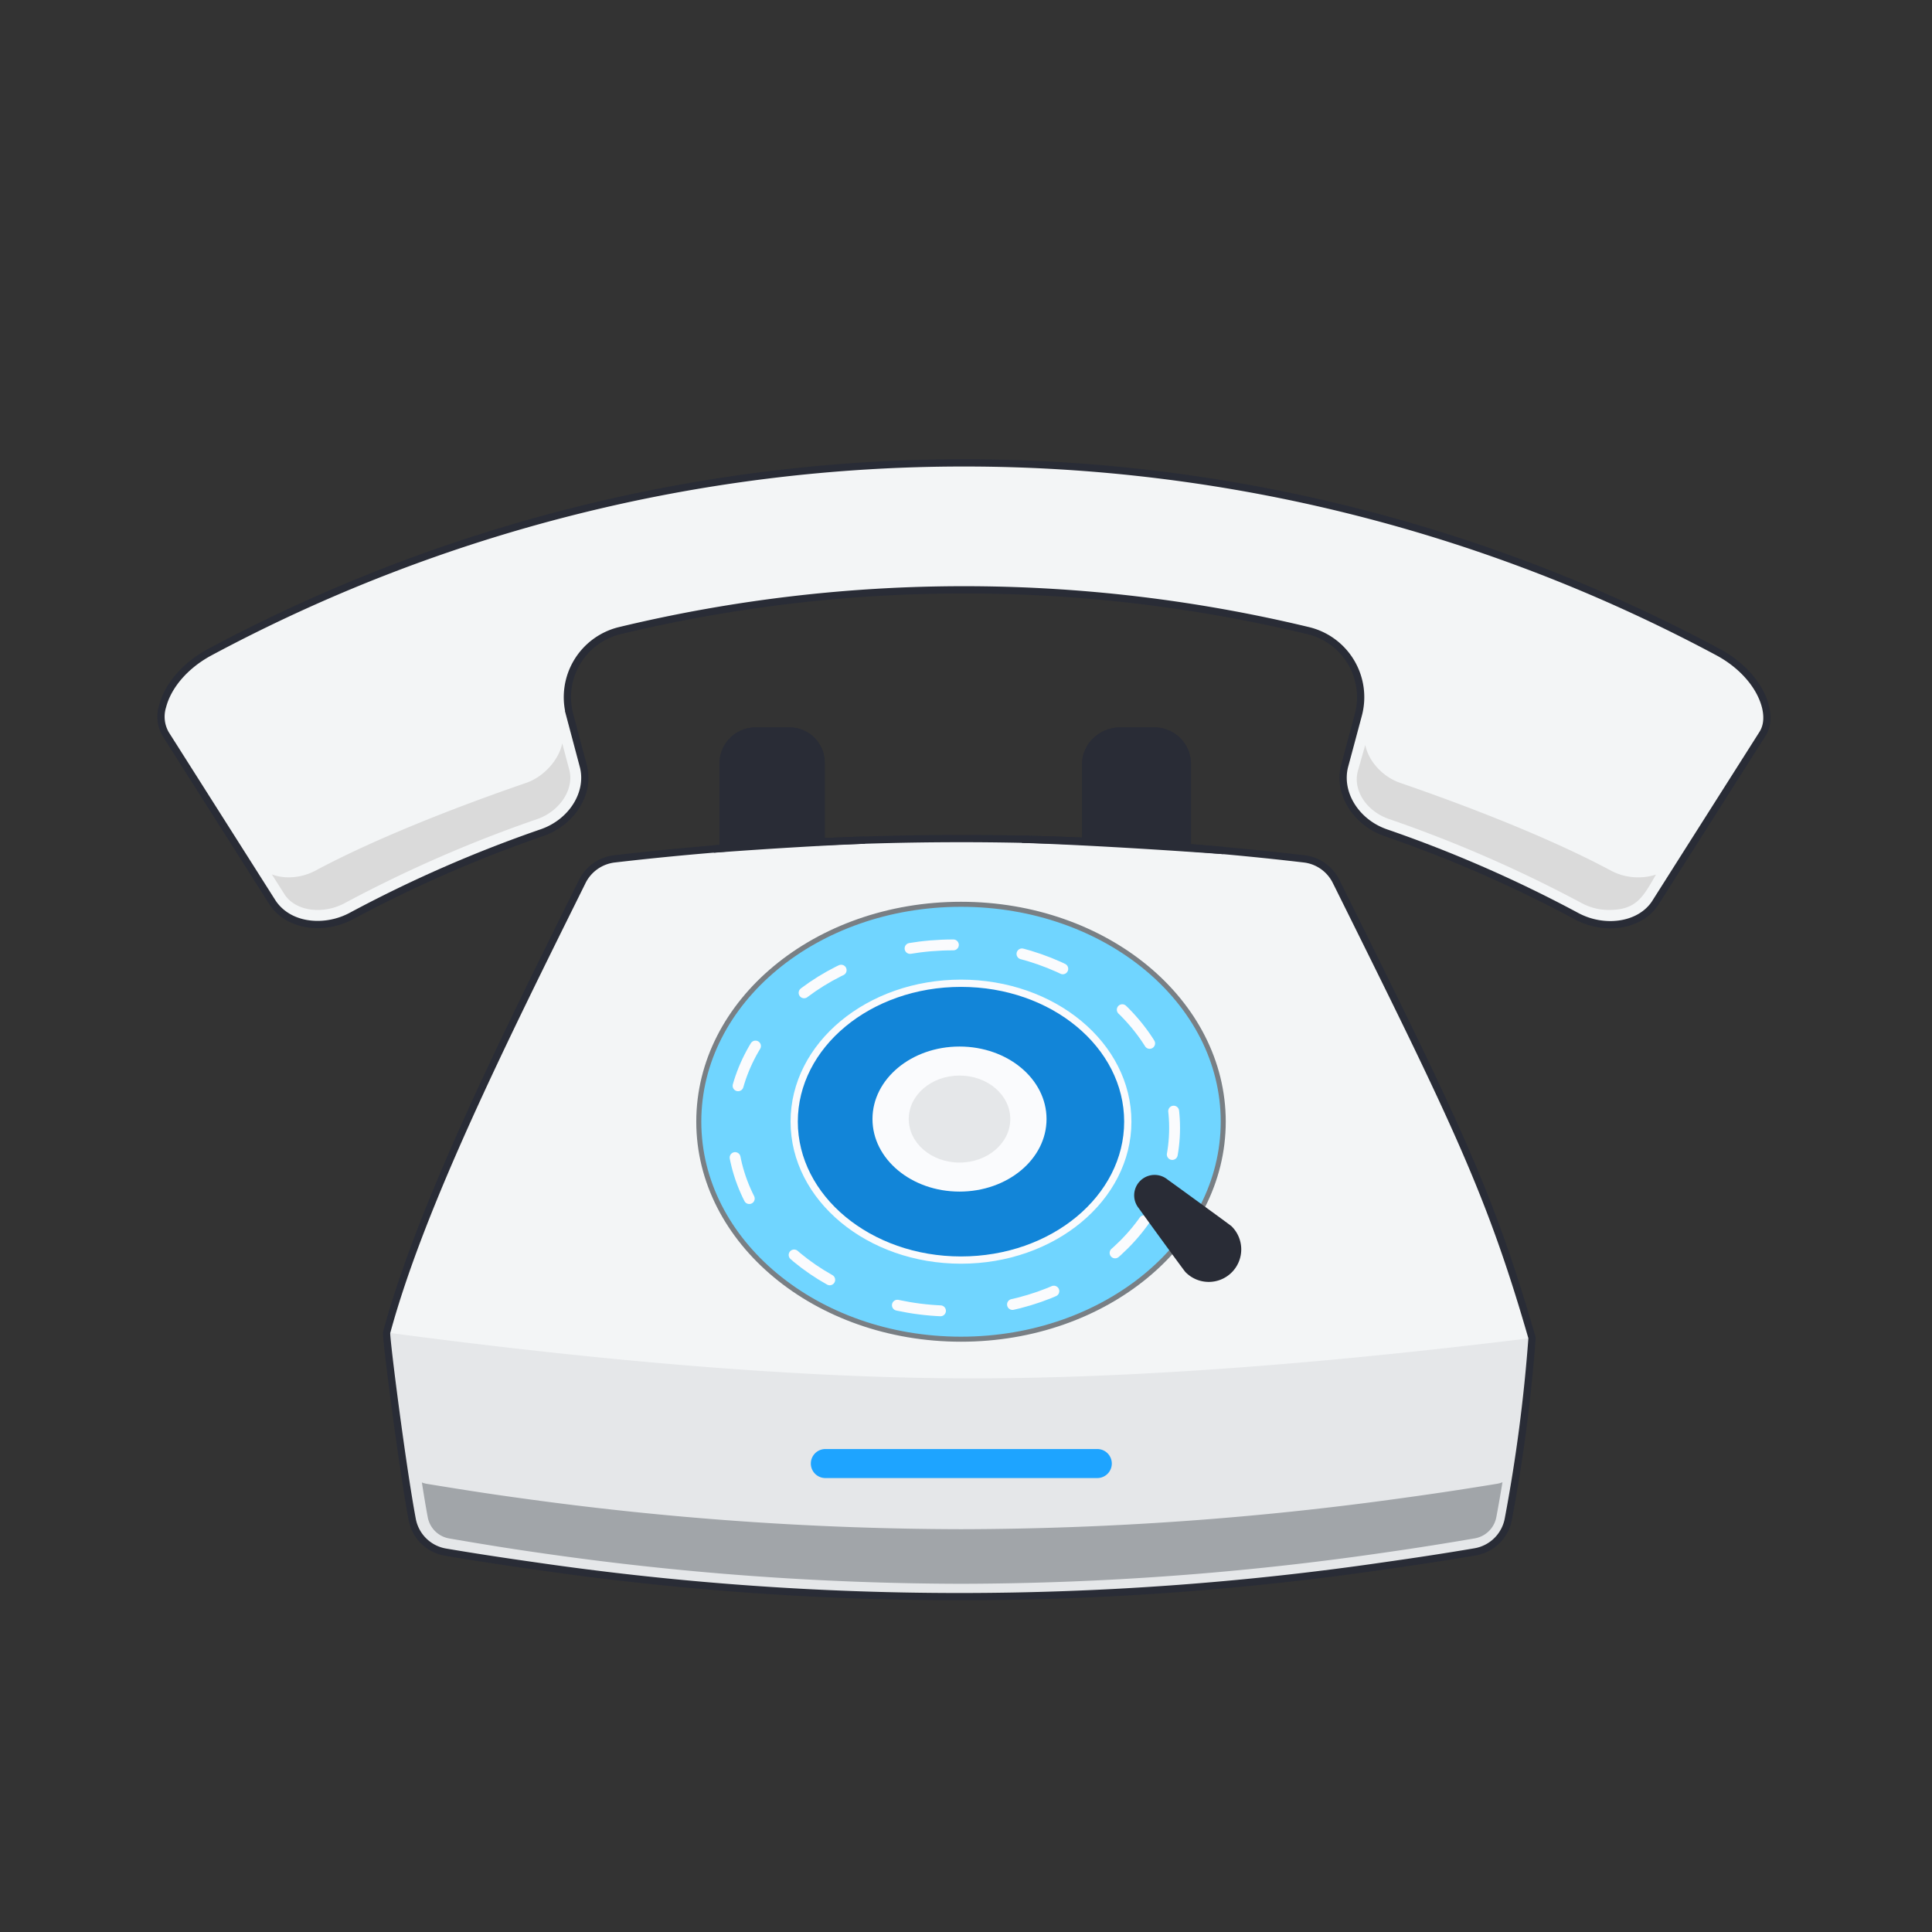 <svg xmlns="http://www.w3.org/2000/svg" width="192" height="192" viewBox="0 0 192 192">
    <rect x="0" y="0" width="192" height="192" fill="#333333" stroke="none"/>
    <g fill="none" fill-rule="evenodd">
        <path d="M0 0h192v192H0z" opacity=".397"/>
        <g fill-rule="nonzero">
            <path fill="#F3F5F6" d="M132.951 87.632a4.058 4.058 0 0 0-3.16-2.227 289.47 289.47 0 0 0-11.618-1.127v-8.332a3.272 3.272 0 0 0-3.268-3.243h-3.42c-1.802 0-3.402 1.441-3.402 3.243v7.719c-8.649-.393-17.297-.36-26.306.043v-7.762a3.135 3.135 0 0 0-3.107-3.243h-3.42a3.214 3.214 0 0 0-3.203 3.243v8.4c-3.604.292-7.186.638-10.81 1.06a4.094 4.094 0 0 0-3.183 2.226c-7.794 15.73-16.032 32.228-19.452 44.84-.101.36 1.546 13.287 2.544 18.584a4.05 4.05 0 0 0 3.312 3.243c2.99.508 5.957.955 8.908 1.373a292.944 292.944 0 0 0 84.324 0c3.006-.425 6.025-.88 9.07-1.398a4.058 4.058 0 0 0 3.312-3.243 160.98 160.98 0 0 0 2.36-18.018c-4.169-14.458-7.592-21.442-19.48-45.38z"/>
            <path fill="#E5E7E9" d="M38.423 132.422c-.101.36 1.546 13.286 2.544 18.583a4.05 4.05 0 0 0 3.311 3.244c2.991.508 5.957.955 8.909 1.373a292.944 292.944 0 0 0 84.324 0c3.005-.426 6.025-.88 9.07-1.399a4.058 4.058 0 0 0 3.312-3.243 160.98 160.98 0 0 0 2.36-18.018c-22.21 2.751-41.177 4.09-56.898 4.015-15.72-.075-34.698-1.593-56.932-4.555z"/>
            <path stroke="#292C36" stroke-width=".721" d="M132.772 87.582a4.058 4.058 0 0 0-3.16-2.227 289.47 289.47 0 0 0-11.618-1.128v-8.331a3.272 3.272 0 0 0-3.269-3.244h-3.42c-1.801 0-3.401 1.442-3.401 3.244v7.718c-8.649-.392-17.298-.36-26.307.044v-7.762a3.135 3.135 0 0 0-3.106-3.244h-3.42a3.214 3.214 0 0 0-3.203 3.244v8.4c-3.604.291-7.186.637-10.811 1.059a4.094 4.094 0 0 0-3.182 2.227c-7.795 15.73-16.033 32.227-19.452 44.84-.101.36 1.546 13.286 2.544 18.583a4.05 4.05 0 0 0 3.311 3.244c2.991.508 5.957.955 8.909 1.373a292.944 292.944 0 0 0 84.324 0c3.005-.426 6.025-.88 9.07-1.399a4.058 4.058 0 0 0 3.312-3.243 160.98 160.98 0 0 0 2.36-18.018c-4.17-14.457-7.593-21.441-19.48-45.38z"/>
            <g>
                <path fill="#292C36" stroke="#292C36" stroke-width=".721" d="M114.725 72.652a3.272 3.272 0 0 1 3.269 3.244v8.331c1.213.093 2.406.192 3.59.298-8.023-.57-14.694-.944-20.013-1.121 2.114.044 4.223.115 6.333.21v-7.718c0-1.802 1.6-3.244 3.401-3.244zm-36.234 0a3.135 3.135 0 0 1 3.106 3.244v7.762c1.46-.066 2.91-.121 4.353-.167-4.354.179-9.267.47-14.739.873l-.004-.013.66-.055v-8.4a3.214 3.214 0 0 1 3.204-3.244z"/>
                <path fill="#A1A5A9" d="M148.783 147.456c-2.856.467-5.854.934-9.436 1.422a321.382 321.382 0 0 1-43.837 3.092 321.292 321.292 0 0 1-43.801-3.089c-3.434-.466-6.464-.958-9.267-1.414a2.79 2.79 0 0 1-.516-.14c.206 1.316.404 2.51.585 3.464a2.63 2.63 0 0 0 2.135 2.101c2.684.456 5.587.948 8.88 1.414a295.417 295.417 0 0 0 41.98 3.089 295.525 295.525 0 0 0 42.02-3.092c3.434-.489 6.305-.955 9.039-1.422a2.644 2.644 0 0 0 2.14-2.115c.223-1.18.425-2.337.609-3.461-.171.068-.35.12-.53.151z"/>
                <path fill="#70D5FF" stroke="#797F84" stroke-width=".5" d="M95.503 89.867c-14.415 0-26.058 9.668-26.058 21.6 0 11.931 11.661 21.621 26.058 21.621 14.396 0 26.061-9.675 26.061-21.621 0-11.946-11.665-21.6-26.061-21.6z"/>
                <path stroke="#FAFBFD" stroke-dasharray="4.324,7.207" stroke-linecap="round" stroke-width="1.081" d="M94.746 93.903c-12.159 0-21.98 8.141-21.98 18.189 0 10.047 9.837 18.207 21.98 18.207 12.144 0 21.984-8.148 21.984-18.207 0-10.06-9.84-18.19-21.984-18.19z"/>
                <path fill="#1285D8" stroke="#FAFBFD" stroke-width=".721" d="M95.503 97.715c-9.164 0-16.577 6.159-16.577 13.752 0 7.593 7.427 13.758 16.577 13.758 9.15 0 16.576-6.155 16.576-13.758 0-7.604-7.409-13.752-16.576-13.752z"/>
                <path fill="#FAFBFD" d="M95.355 104.004c-4.781 0-8.649 3.227-8.649 7.205s3.875 7.21 8.65 7.21c4.773 0 8.648-3.226 8.648-7.21s-3.866-7.205-8.649-7.205z"/>
                <path fill="#E5E7E9" d="M95.355 106.887c-2.789 0-5.045 1.936-5.045 4.323 0 2.387 2.26 4.325 5.045 4.325s5.045-1.935 5.045-4.325-2.255-4.323-5.045-4.323z"/>
                <path fill="#F3F5F6" stroke="#292C36" stroke-width=".721" d="M175.449 70.213c-.54-2.09-2.3-4.112-4.707-5.406a158.717 158.717 0 0 0-149.884 0c-2.407 1.287-4.166 3.308-4.707 5.406a3.456 3.456 0 0 0 .318 2.75l10.598 16.702c.922 1.409 2.562 2.213 4.508 2.213a7.182 7.182 0 0 0 3.337-.84 129.294 129.294 0 0 1 18.951-8.288c2.984-1.035 4.786-3.94 4.12-6.573l-1.374-5.164a6.807 6.807 0 0 1 4.977-8.34 146.263 146.263 0 0 1 68.425 0 6.8 6.8 0 0 1 4.984 8.35l-1.016 3.791-.36 1.334c-.675 2.677 1.13 5.582 4.104 6.612a128.98 128.98 0 0 1 18.955 8.289 7.15 7.15 0 0 0 3.34.847c1.946 0 3.604-.808 4.48-2.163 0 0 .18-.292 10.652-16.792.587-.909.486-1.979.299-2.728z"/>
                <path fill="#DADADA" d="M56.584 76.54c.483 1.9-.951 4.08-3.19 4.858a130.512 130.512 0 0 0-19.156 8.364 5.697 5.697 0 0 1-2.66.67c-1.44 0-2.655-.565-3.293-1.538L27.02 86.9a4.75 4.75 0 0 0 1.676.288 5.697 5.697 0 0 0 2.66-.67c6.125-3.283 14.374-6.461 20.958-8.724 1.755-.613 3.243-2.31 3.56-3.928l.71 2.674zM134.93 76.667c-.483 1.899.883 3.964 3.12 4.731a130.512 130.512 0 0 1 19.157 8.364 5.697 5.697 0 0 0 2.66.67c2.753 0 3.39-1.243 4.703-3.517a5.607 5.607 0 0 1-1.82.274 5.697 5.697 0 0 1-2.66-.67c-6.126-3.283-14.375-6.461-20.958-8.724-1.755-.613-3.132-2.163-3.453-3.766l-.75 2.638z"/>
                <path fill="#292C36" d="M116.033 117.225a2.029 2.029 0 0 0-2.858 2.854c.061.101 4.48 6.184 4.63 6.335a3.23 3.23 0 1 0 4.577-4.558c-.17-.151-6.249-4.57-6.35-4.63z"/>
                <path fill="#1EA4FF" d="M109.049 146.887H82.022a1.441 1.441 0 0 1 0-2.883h27.027a1.441 1.441 0 0 1 0 2.883z"/>
            </g>
        </g>
    </g>
</svg>
